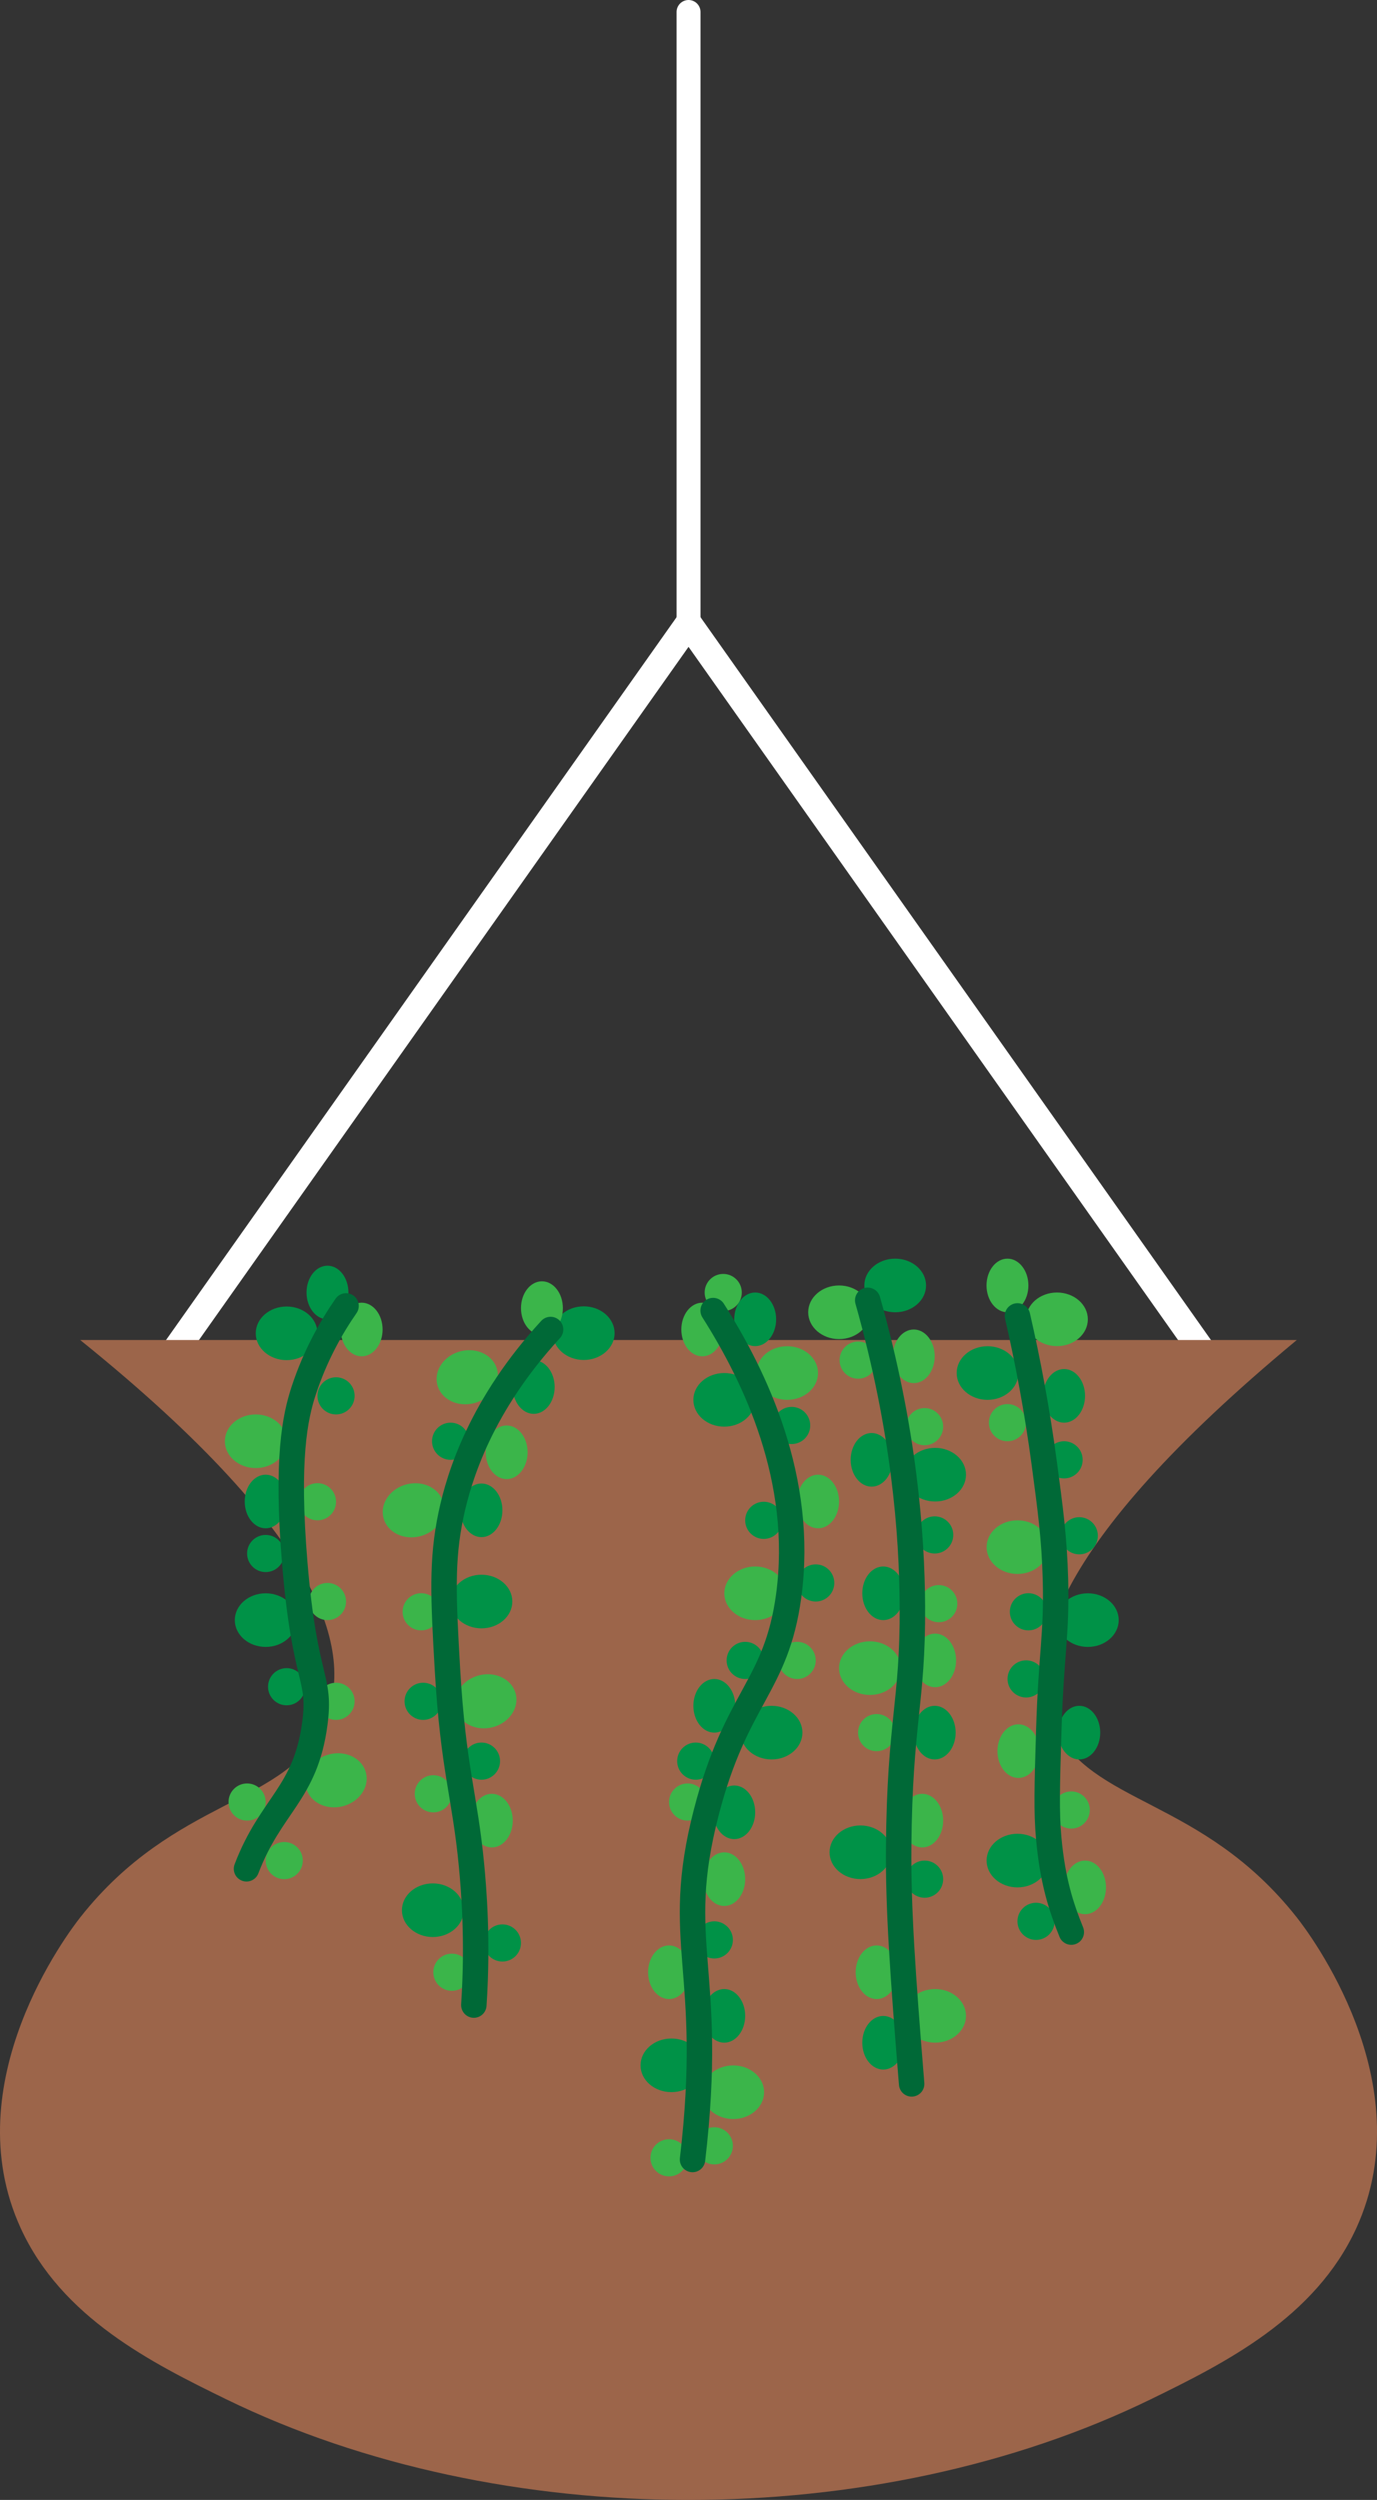 <?xml version="1.0" encoding="UTF-8"?>
<svg id="Layer_2" data-name="Layer 2" xmlns="http://www.w3.org/2000/svg" viewBox="0 0 162.39 294.63">
  <rect x="0" y="0" width="162.39" height="294.63" fill="#333333" stroke="none"/>
  <defs>
    <style>
      .cls-1 {
        stroke: #006937;
        stroke-miterlimit: 10;
        stroke-width: 3px;
      }

      .cls-1, .cls-2, .cls-3 {
        fill: none;
        stroke-linecap: round;
      }

      .cls-2 {
        stroke-width: 3.17px;
      }

      .cls-2, .cls-3 {
        stroke: #fff;
        stroke-linejoin: round;
      }

      .cls-3 {
        stroke-width: 2.82px;
      }

      .cls-4 {
        fill: #9c654a;
      }

      .cls-4, .cls-5, .cls-6 {
        stroke-width: 0px;
      }

      .cls-5 {
        fill: #3bb54a;
      }

      .cls-6 {
        fill: #009247;
      }
    </style>
  </defs>
  <g id="Layer_2-2" data-name="Layer 2">
    <g>
      <polyline class="cls-2" points="18.2 162.63 81.2 73.49 144.19 162.63"/>
      <path class="cls-4" d="m9.46,157.93c29.57,23.83,32.39,37.32,28.69,45.37-4.37,9.5-17.51,8.5-28.69,22.68-1.33,1.69-14.9,19.45-7.01,36.64,4.83,10.53,15.43,15.86,24.23,20.15,32.45,15.82,76.57,15.82,109.03,0,8.8-4.29,19.39-9.62,24.23-20.15,7.89-17.19-5.67-34.95-7.01-36.64-11.19-14.18-24.32-13.19-28.69-22.68-3.51-7.62-.85-20.87,28.69-45.37"/>
      <circle class="cls-5" cx="37.44" cy="176.99" r="2.19"/>
      <circle class="cls-5" cx="38.62" cy="188.75" r="2.19"/>
      <circle class="cls-5" cx="39.63" cy="200.51" r="2.19"/>
      <circle class="cls-5" cx="29.14" cy="212.38" r="2.19"/>
      <circle class="cls-5" cx="33.52" cy="219.28" r="2.19"/>
      <circle class="cls-6" cx="39.63" cy="164.51" r="2.19"/>
      <circle class="cls-6" cx="33.8" cy="198.79" r="2.19"/>
      <circle class="cls-6" cx="31.33" cy="183.09" r="2.19"/>
      <ellipse class="cls-5" cx="30.16" cy="169.86" rx="3.64" ry="3.16"/>
      <ellipse class="cls-5" cx="39.63" cy="209.82" rx="3.64" ry="3.16" transform="translate(-48.6 15.37) rotate(-13.71)"/>
      <ellipse class="cls-6" cx="31.33" cy="190.94" rx="3.64" ry="3.16"/>
      <ellipse class="cls-6" cx="33.8" cy="157.14" rx="3.64" ry="3.16"/>
      <ellipse class="cls-6" cx="31.33" cy="176.96" rx="2.47" ry="3.16"/>
      <ellipse class="cls-5" cx="42.65" cy="156.69" rx="2.47" ry="3.16"/>
      <ellipse class="cls-5" cx="57.29" cy="200.51" rx="3.64" ry="3.16" transform="translate(-45.89 19.29) rotate(-13.71)"/>
      <ellipse class="cls-5" cx="48.74" cy="178" rx="3.64" ry="3.16" transform="translate(-40.79 16.62) rotate(-13.71)"/>
      <ellipse class="cls-5" cx="55.1" cy="162.32" rx="3.64" ry="3.16" transform="translate(-36.9 17.68) rotate(-13.71)"/>
      <ellipse class="cls-6" cx="51.04" cy="225.13" rx="3.64" ry="3.16"/>
      <ellipse class="cls-6" cx="68.84" cy="157.12" rx="3.64" ry="3.16"/>
      <ellipse class="cls-6" cx="56.78" cy="188.75" rx="3.64" ry="3.16"/>
      <ellipse class="cls-5" cx="58" cy="214.57" rx="2.47" ry="3.16"/>
      <ellipse class="cls-5" cx="59.75" cy="171.16" rx="2.47" ry="3.16"/>
      <ellipse class="cls-6" cx="62.94" cy="163.47" rx="2.47" ry="3.16"/>
      <ellipse class="cls-6" cx="56.78" cy="178" rx="2.47" ry="3.16"/>
      <circle class="cls-5" cx="49.67" cy="189.96" r="2.19"/>
      <circle class="cls-5" cx="53.29" cy="232.44" r="2.19"/>
      <circle class="cls-5" cx="51.1" cy="211.41" r="2.19"/>
      <circle class="cls-6" cx="56.78" cy="207.56" r="2.19"/>
      <circle class="cls-6" cx="53.14" cy="169.86" r="2.19"/>
      <circle class="cls-6" cx="49.9" cy="200.51" r="2.19"/>
      <circle class="cls-6" cx="59.25" cy="228.99" r="2.19"/>
      <ellipse class="cls-5" cx="86.47" cy="246.58" rx="3.64" ry="3.16"/>
      <ellipse class="cls-5" cx="89.06" cy="187.78" rx="3.64" ry="3.16"/>
      <ellipse class="cls-5" cx="92.83" cy="161.82" rx="3.64" ry="3.16"/>
      <ellipse class="cls-6" cx="79.18" cy="243.41" rx="3.64" ry="3.16"/>
      <ellipse class="cls-6" cx="85.41" cy="164.98" rx="3.64" ry="3.16"/>
      <ellipse class="cls-6" cx="90.99" cy="204.2" rx="3.64" ry="3.16"/>
      <ellipse class="cls-5" cx="78.9" cy="232.44" rx="2.47" ry="3.16"/>
      <ellipse class="cls-5" cx="82.82" cy="156.69" rx="2.47" ry="3.16"/>
      <ellipse class="cls-5" cx="96.48" cy="176.96" rx="2.47" ry="3.16"/>
      <ellipse class="cls-5" cx="85.41" cy="221.47" rx="2.47" ry="3.16"/>
      <ellipse class="cls-6" cx="86.59" cy="213.59" rx="2.47" ry="3.16"/>
      <ellipse class="cls-6" cx="89.06" cy="155.49" rx="2.47" ry="3.16"/>
      <ellipse class="cls-6" cx="84.24" cy="201.04" rx="2.47" ry="3.16"/>
      <ellipse class="cls-6" cx="85.41" cy="237.58" rx="2.47" ry="3.16"/>
      <circle class="cls-5" cx="84.24" cy="252.9" r="2.19"/>
      <circle class="cls-5" cx="85.29" cy="152.33" r="2.19"/>
      <circle class="cls-5" cx="81.09" cy="212.38" r="2.19"/>
      <circle class="cls-5" cx="78.9" cy="254.31" r="2.19"/>
      <circle class="cls-5" cx="94.01" cy="195.69" r="2.19"/>
      <circle class="cls-6" cx="82.05" cy="207.56" r="2.19"/>
      <circle class="cls-6" cx="93.36" cy="168" r="2.19"/>
      <circle class="cls-6" cx="90.07" cy="179.18" r="2.19"/>
      <circle class="cls-6" cx="96.2" cy="186.56" r="2.19"/>
      <circle class="cls-6" cx="87.88" cy="195.69" r="2.19"/>
      <circle class="cls-6" cx="84.24" cy="228.63" r="2.19"/>
      <ellipse class="cls-5" cx="63.91" cy="154.17" rx="2.47" ry="3.16"/>
      <ellipse class="cls-5" cx="102.59" cy="196.6" rx="3.64" ry="3.16"/>
      <ellipse class="cls-5" cx="110.28" cy="237.58" rx="3.64" ry="3.16"/>
      <ellipse class="cls-5" cx="98.95" cy="154.66" rx="3.64" ry="3.16"/>
      <ellipse class="cls-6" cx="110.28" cy="173.8" rx="3.64" ry="3.16"/>
      <ellipse class="cls-6" cx="105.57" cy="151.5" rx="3.64" ry="3.16"/>
      <ellipse class="cls-6" cx="101.47" cy="218.3" rx="3.64" ry="3.16"/>
      <ellipse class="cls-5" cx="103.38" cy="232.44" rx="2.47" ry="3.16"/>
      <ellipse class="cls-5" cx="110.28" cy="195.69" rx="2.47" ry="3.16"/>
      <ellipse class="cls-5" cx="107.76" cy="159.85" rx="2.47" ry="3.16"/>
      <ellipse class="cls-5" cx="108.76" cy="214.57" rx="2.47" ry="3.16"/>
      <ellipse class="cls-6" cx="110.23" cy="204.2" rx="2.47" ry="3.16"/>
      <ellipse class="cls-6" cx="102.79" cy="172.05" rx="2.47" ry="3.16"/>
      <ellipse class="cls-6" cx="104.16" cy="187.78" rx="2.47" ry="3.16"/>
      <ellipse class="cls-6" cx="104.16" cy="240.75" rx="2.47" ry="3.16"/>
      <circle class="cls-5" cx="101.2" cy="160.3" r="2.19"/>
      <circle class="cls-5" cx="109.04" cy="168.14" r="2.19"/>
      <circle class="cls-5" cx="110.71" cy="189" r="2.19"/>
      <circle class="cls-5" cx="103.38" cy="204.2" r="2.19"/>
      <circle class="cls-6" cx="110.23" cy="180.9" r="2.19"/>
      <circle class="cls-6" cx="109.04" cy="221.47" r="2.19"/>
      <ellipse class="cls-6" cx="38.62" cy="152.33" rx="2.47" ry="3.16"/>
      <ellipse class="cls-5" cx="119.99" cy="182.34" rx="3.64" ry="3.16"/>
      <ellipse class="cls-5" cx="124.65" cy="155.49" rx="3.64" ry="3.16"/>
      <ellipse class="cls-6" cx="116.46" cy="161.82" rx="3.64" ry="3.16"/>
      <ellipse class="cls-6" cx="128.29" cy="190.94" rx="3.64" ry="3.16"/>
      <ellipse class="cls-6" cx="119.99" cy="219.28" rx="3.64" ry="3.16"/>
      <ellipse class="cls-5" cx="127.96" cy="222.44" rx="2.47" ry="3.16"/>
      <ellipse class="cls-5" cx="120.1" cy="206.38" rx="2.47" ry="3.16"/>
      <ellipse class="cls-5" cx="118.81" cy="151.5" rx="2.47" ry="3.16"/>
      <ellipse class="cls-6" cx="125.49" cy="164.51" rx="2.47" ry="3.16"/>
      <ellipse class="cls-6" cx="127.28" cy="204.2" rx="2.47" ry="3.16"/>
      <circle class="cls-5" cx="126.33" cy="213.32" r="2.19"/>
      <circle class="cls-5" cx="118.81" cy="167.67" r="2.19"/>
      <circle class="cls-6" cx="122.18" cy="226.44" r="2.19"/>
      <circle class="cls-6" cx="127.28" cy="181" r="2.19"/>
      <circle class="cls-6" cx="121.01" cy="197.87" r="2.19"/>
      <circle class="cls-6" cx="125.49" cy="172.05" r="2.19"/>
      <circle class="cls-6" cx="121.28" cy="189.96" r="2.19"/>
      <polyline class="cls-3" points="81.2 1.41 81.2 65.32 81.2 73.49"/>
      <path class="cls-1" d="m102.33,153.25c4.31,15.23,5.22,27.61,5.27,36.05.06,11.5-1.49,13.47-1.62,28.36-.06,7.22.46,14.77,1.53,27.94"/>
      <path class="cls-1" d="m64.93,156.69c-8.15,8.86-10.76,17.17-11.75,21.87-1.12,5.35-.9,9.71-.41,18.23.68,11.73,2.06,14.85,2.84,23.09.25,2.66.78,8.72.27,16.43"/>
      <path class="cls-1" d="m84.1,154.46c4.96,7.82,10.77,19.89,8.91,33.62-1.46,10.78-6.2,11.88-9.72,25.52-4.02,15.55,1.04,18.37-1.62,40.91"/>
      <path class="cls-1" d="m40.81,153.91c-1.69,2.43-3.61,5.77-5,10-1,3.06-2.07,7.98-1.05,20.27,1.18,14.24,3.12,13.3,2.37,18.95-1.1,8.29-5.17,9.54-8.06,17.12"/>
      <path class="cls-1" d="m119.99,155.09c1.22,5.29,2.32,11.1,3.16,17.37.7,5.26,1.19,8.79,1.32,13.69.17,6.7-.51,8.57-.79,17.9-.19,6.33-.29,9.49,0,12.63.46,5.01,1.45,8.04,2.66,11.03"/>
    </g>
  </g>
</svg>